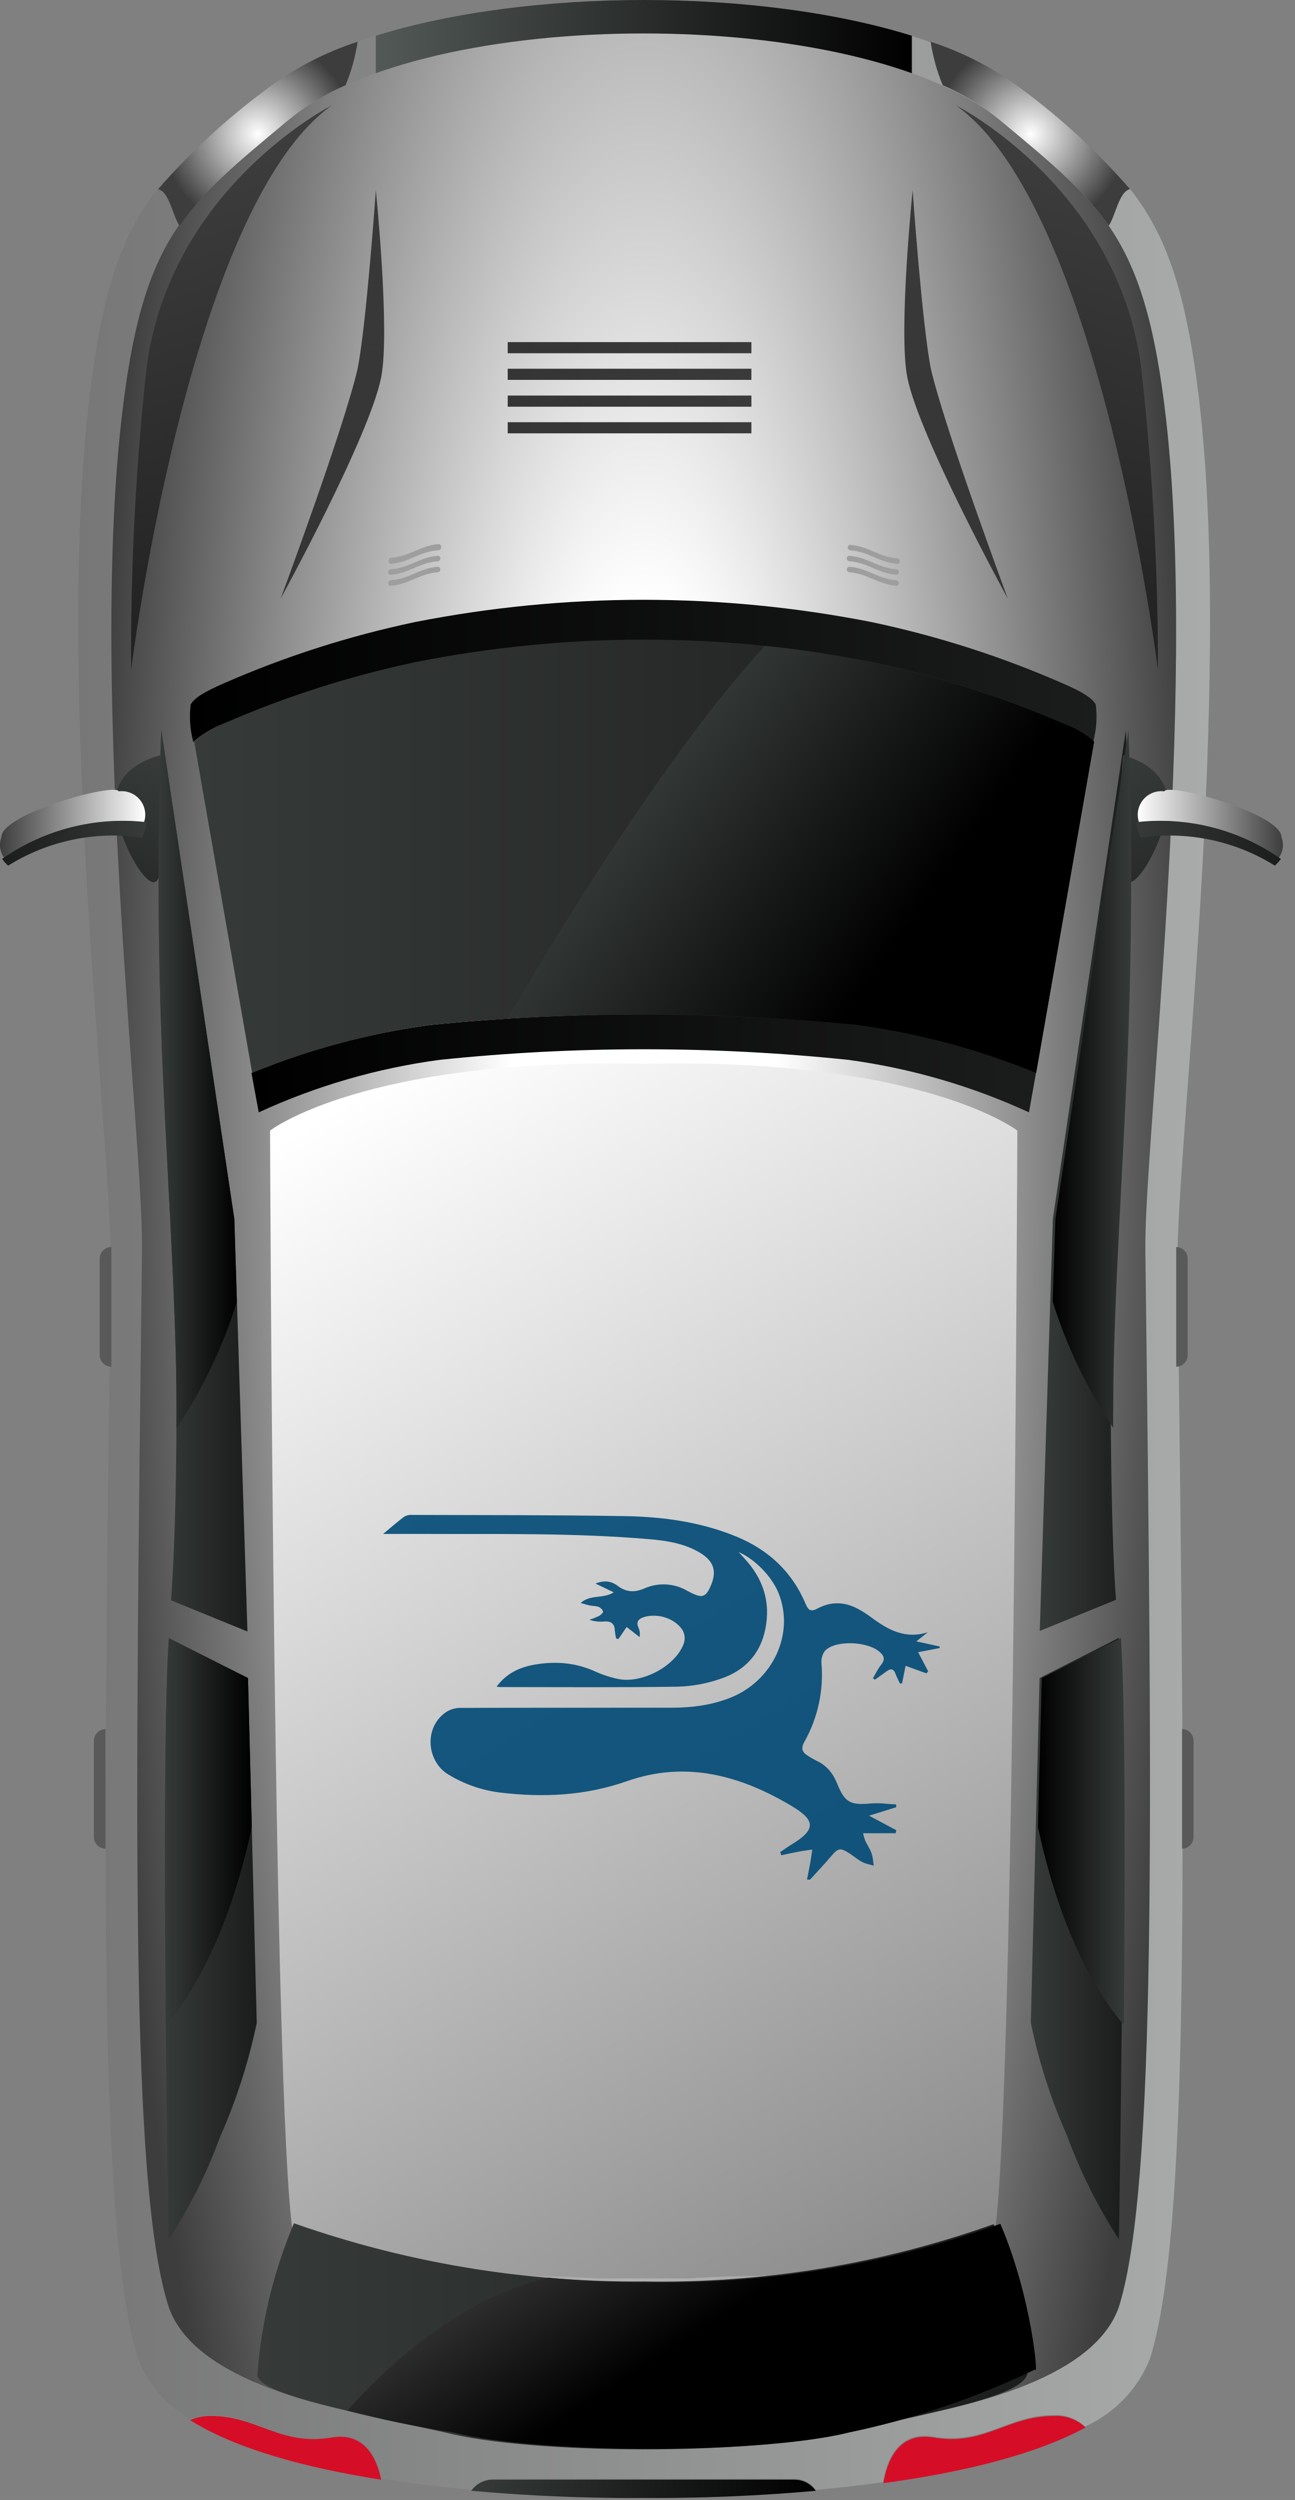 <svg xmlns="http://www.w3.org/2000/svg" width="71" height="137" viewBox="0 0 71 137" fill="none">
    <rect x="0" y="0" width="71" height="137" fill="#808080" stroke="none"/>
    <path d="M65.756 22.027C65.056 16.027 63.946 12.867 61.956 10.357C61.534 10.451 61.096 10.452 60.673 10.361C60.25 10.269 59.852 10.087 59.506 9.828L52.346 4.588C51.986 4.317 51.683 3.976 51.456 3.586C51.229 3.196 51.083 2.765 51.026 2.317C50.686 2.197 50.336 2.078 50.026 1.978V8.618H20.606V1.958C20.256 2.058 19.906 2.178 19.606 2.298C19.549 2.745 19.403 3.176 19.176 3.566C18.95 3.956 18.647 4.297 18.286 4.567L11.126 9.808C10.777 10.065 10.377 10.246 9.953 10.337C9.529 10.428 9.09 10.429 8.666 10.338C6.666 12.848 5.566 15.967 4.876 22.008C3.026 38.008 6.156 63.087 6.076 69.267C5.666 102.268 5.396 122.348 7.576 129.268C8.117 130.678 9.141 131.851 10.466 132.578C10.825 132.42 11.214 132.341 11.606 132.348C14.156 132.348 15.396 134.008 18.226 133.528C20.086 133.218 20.716 134.758 20.936 135.838C22.606 136.108 24.286 136.298 25.876 136.448C26.008 136.259 26.183 136.106 26.387 136C26.59 135.893 26.817 135.838 27.046 135.838H43.566C43.794 135.838 44.019 135.893 44.221 136C44.423 136.106 44.597 136.26 44.726 136.448C45.916 136.338 47.156 136.198 48.406 136.028C48.586 134.948 49.176 133.198 51.156 133.528C53.976 134.008 55.226 132.348 57.776 132.348C58.089 132.331 58.402 132.378 58.696 132.486C58.99 132.594 59.259 132.762 59.486 132.978C61.107 132.247 62.383 130.917 63.046 129.268C65.236 122.318 64.966 102.268 64.556 69.267C64.476 63.108 67.606 37.958 65.756 22.027Z" fill="url(#paint0_linear_222_9410)"/>
    <path d="M49.986 8.617V1.958C41.606 -0.652 28.986 -0.652 20.606 1.958V8.598L49.986 8.617Z" fill="url(#paint1_linear_222_9410)"/>
    <path d="M63.936 23.017C62.796 13.018 60.506 11.318 54.866 6.618C47.226 0.238 23.366 0.238 15.726 6.618C10.086 11.318 7.786 12.988 6.656 23.017C4.916 38.398 7.866 62.557 7.786 68.507C7.406 100.268 7.146 119.598 9.206 126.288C11.576 133.998 35.296 133.578 35.296 133.578C35.296 133.578 59.016 133.998 61.386 126.288C63.386 119.598 63.186 100.288 62.796 68.507C62.726 62.557 65.666 38.398 63.936 23.017Z" fill="url(#paint2_radial_222_9410)"/>
    <path d="M23.606 56.167C20.234 56.621 16.934 57.505 13.786 58.797L14.186 60.958C17.337 59.506 20.688 58.535 24.126 58.078C31.56 57.308 39.053 57.308 46.486 58.078C49.921 58.539 53.268 59.509 56.416 60.958L56.806 58.758C53.655 57.467 50.351 56.583 46.976 56.128C39.203 55.381 31.376 55.394 23.606 56.167Z" fill="url(#paint3_linear_222_9410)"/>
    <path d="M12.256 39.667C15.64 38.194 19.165 37.068 22.776 36.307C31.029 34.673 39.523 34.673 47.776 36.307C51.388 37.068 54.912 38.194 58.296 39.667C58.904 39.894 59.464 40.233 59.946 40.667V40.608C60.118 39.955 60.162 39.276 60.076 38.608C59.876 38.237 59.296 37.898 58.286 37.458C54.905 35.975 51.38 34.846 47.766 34.087C39.512 32.463 31.02 32.463 22.766 34.087C19.153 34.846 15.627 35.975 12.246 37.458C11.246 37.898 10.656 38.237 10.456 38.608C10.37 39.276 10.415 39.955 10.586 40.608V40.667C11.074 40.231 11.641 39.892 12.256 39.667Z" fill="url(#paint4_linear_222_9410)"/>
    <path d="M23.606 56.167C31.378 55.407 39.205 55.407 46.976 56.167C50.351 56.623 53.655 57.507 56.806 58.797L59.986 40.637C59.504 40.203 58.944 39.864 58.336 39.637C54.952 38.164 51.428 37.038 47.816 36.277C39.563 34.643 31.069 34.643 22.816 36.277C19.205 37.038 15.68 38.164 12.296 39.637C11.688 39.864 11.129 40.203 10.646 40.637L13.826 58.797C16.961 57.508 20.248 56.624 23.606 56.167Z" fill="url(#paint5_linear_222_9410)"/>
    <path d="M9.376 87.698L13.566 89.408L12.846 66.798L8.846 40.018C8.846 40.018 8.496 46.878 8.846 56.728C9.066 62.958 9.686 71.528 9.676 77.058C9.676 82.308 9.516 85.868 9.376 87.698Z" fill="url(#paint6_linear_222_9410)"/>
    <path d="M61.186 87.668L57.006 89.378L57.726 66.788L61.726 40.018C61.726 40.018 62.076 46.878 61.726 56.718C61.506 62.948 60.886 71.518 60.896 77.038C60.916 82.288 61.046 85.888 61.186 87.668Z" fill="url(#paint7_linear_222_9410)"/>
    <path d="M9.256 89.788L13.596 91.958L14.076 110.858C13.63 112.996 12.96 115.081 12.076 117.078C11.35 119.062 10.401 120.958 9.246 122.728C9.246 122.728 8.776 96.868 9.256 89.788Z" fill="url(#paint8_linear_222_9410)"/>
    <path d="M61.336 89.758L56.996 91.958L56.516 110.848C56.956 112.987 57.627 115.073 58.516 117.068C59.246 119.051 60.195 120.946 61.346 122.718C61.346 122.718 61.806 96.838 61.336 89.758Z" fill="url(#paint9_linear_222_9410)"/>
    <path d="M18.186 133.578C15.356 134.058 14.116 132.398 11.566 132.398C11.174 132.391 10.785 132.47 10.426 132.628C13.026 134.258 16.936 135.268 20.896 135.888C20.676 134.808 20.046 133.268 18.186 133.578Z" fill="#D60D26"/>
    <path d="M51.186 133.577C49.186 133.247 48.616 134.997 48.436 136.077C52.496 135.527 56.646 134.587 59.516 133.027C59.289 132.811 59.02 132.644 58.726 132.536C58.432 132.428 58.119 132.38 57.806 132.397C55.186 132.397 53.976 134.057 51.186 133.577Z" fill="#D60D26"/>
    <path d="M15.386 32.807C15.386 32.807 20.236 23.968 20.896 20.688C21.396 18.177 20.606 10.428 20.606 10.428C20.606 10.428 20.086 17.808 19.606 20.207C18.856 23.468 15.386 32.807 15.386 32.807Z" fill="url(#paint10_linear_222_9410)"/>
    <path d="M55.256 32.807C55.256 32.807 50.406 23.968 49.746 20.688C49.246 18.177 50.036 10.428 50.036 10.428C50.036 10.428 50.556 17.808 51.036 20.207C51.786 23.468 55.256 32.807 55.256 32.807Z" fill="url(#paint11_linear_222_9410)"/>
    <path style="mix-blend-mode:screen" d="M58.336 39.667C54.952 38.194 51.428 37.068 47.816 36.307C45.875 35.895 43.912 35.591 41.936 35.398C36.656 41.097 30.396 51.397 27.836 55.787C34.217 55.419 40.616 55.545 46.976 56.167C50.351 56.623 53.655 57.507 56.806 58.797L59.986 40.638C59.502 40.214 58.942 39.885 58.336 39.667Z" fill="url(#paint12_linear_222_9410)"/>
    <path d="M35.296 58.297C19.956 57.957 14.806 61.957 14.806 61.957C14.806 61.957 14.996 119.167 16.166 122.857C16.956 125.367 26.626 124.437 32.766 124.857H37.826C43.966 124.397 53.626 125.327 54.426 122.857C55.596 119.167 55.776 61.957 55.776 61.957C55.776 61.957 50.636 57.957 35.296 58.297Z" fill="url(#paint13_linear_222_9410)"/>
    <path d="M18.186 5.778C18.186 5.778 8.956 10.438 7.966 20.778C7.417 26.076 7.156 31.401 7.186 36.728C7.186 36.728 10.316 11.398 18.186 5.778Z" fill="url(#paint14_linear_222_9410)"/>
    <path d="M52.416 5.778C52.416 5.778 61.656 10.438 62.636 20.778C63.208 26.065 63.492 31.379 63.486 36.698C63.486 36.698 60.326 11.398 52.416 5.778Z" fill="url(#paint15_linear_222_9410)"/>
    <path d="M61.566 41.398C61.566 41.398 63.956 41.877 64.016 43.917C64.076 45.957 61.616 50.138 61.566 47.498C61.419 45.467 61.419 43.428 61.566 41.398Z" fill="url(#paint16_linear_222_9410)"/>
    <path d="M70.256 45.877C70.256 44.578 64.006 42.877 63.836 43.367C63.619 43.339 63.399 43.366 63.195 43.447C62.992 43.527 62.812 43.658 62.673 43.827C62.534 43.996 62.44 44.198 62.4 44.413C62.361 44.628 62.377 44.85 62.446 45.057C65.146 44.761 67.86 45.473 70.066 47.057C70.202 46.897 70.291 46.702 70.325 46.494C70.358 46.286 70.335 46.073 70.256 45.877Z" fill="url(#paint17_linear_222_9410)"/>
    <path d="M62.296 45.057C62.346 45.347 62.423 45.632 62.526 45.907C65.087 45.527 67.699 46.069 69.896 47.438C70.021 47.328 70.132 47.204 70.226 47.068C67.918 45.45 65.097 44.735 62.296 45.057Z" fill="url(#paint18_linear_222_9410)"/>
    <path d="M8.776 41.398C8.776 41.398 6.386 41.877 6.326 43.917C6.266 45.957 8.726 50.138 8.776 47.498C8.919 45.467 8.919 43.428 8.776 41.398Z" fill="url(#paint19_linear_222_9410)"/>
    <path d="M0.076 45.877C0.076 44.578 6.336 42.877 6.506 43.367C6.723 43.339 6.944 43.366 7.147 43.447C7.351 43.527 7.531 43.658 7.67 43.827C7.809 43.996 7.902 44.198 7.942 44.413C7.982 44.628 7.966 44.85 7.896 45.057C5.193 44.758 2.475 45.471 0.266 47.057C0.135 46.894 0.049 46.7 0.015 46.493C-0.018 46.286 0.003 46.074 0.076 45.877Z" fill="url(#paint20_linear_222_9410)"/>
    <path d="M8.046 45.057C8.001 45.349 7.921 45.635 7.806 45.907C5.249 45.526 2.64 46.068 0.446 47.438C0.321 47.328 0.21 47.204 0.116 47.068C2.425 45.45 5.246 44.735 8.046 45.057Z" fill="url(#paint21_linear_222_9410)"/>
    <path d="M6.106 68.337C5.937 68.337 5.774 68.405 5.654 68.525C5.534 68.645 5.466 68.808 5.466 68.977V74.257C5.466 74.427 5.534 74.59 5.654 74.71C5.774 74.83 5.937 74.897 6.106 74.897V68.337Z" fill="#595959"/>
    <path d="M5.786 94.758C5.617 94.758 5.454 94.825 5.334 94.945C5.214 95.065 5.146 95.228 5.146 95.398V100.668C5.146 100.837 5.214 101 5.334 101.12C5.454 101.24 5.617 101.308 5.786 101.308V94.758Z" fill="#595959"/>
    <path d="M64.486 68.337C64.654 68.34 64.814 68.409 64.932 68.528C65.05 68.648 65.116 68.809 65.116 68.977V74.257C65.116 74.425 65.05 74.587 64.932 74.707C64.814 74.826 64.654 74.895 64.486 74.897V68.337Z" fill="#595959"/>
    <path d="M64.806 94.758C64.89 94.758 64.973 94.774 65.05 94.806C65.127 94.839 65.197 94.886 65.255 94.946C65.314 95.005 65.36 95.076 65.391 95.153C65.422 95.231 65.438 95.314 65.436 95.398V100.668C65.438 100.751 65.422 100.834 65.391 100.912C65.36 100.989 65.314 101.06 65.255 101.12C65.197 101.179 65.127 101.226 65.05 101.259C64.973 101.291 64.89 101.308 64.806 101.308V94.758Z" fill="#595959"/>
    <path d="M21.436 30.898C22.436 30.817 22.966 30.238 23.996 30.157C24.023 30.161 24.05 30.158 24.076 30.149C24.101 30.14 24.124 30.126 24.142 30.106C24.161 30.087 24.175 30.063 24.182 30.037C24.19 30.011 24.191 29.984 24.186 29.957C24.186 29.938 24.182 29.919 24.175 29.901C24.167 29.884 24.156 29.868 24.142 29.855C24.128 29.842 24.111 29.832 24.093 29.825C24.075 29.819 24.055 29.816 24.036 29.817C23.036 29.898 22.496 30.477 21.476 30.558C21.436 30.557 21.396 30.573 21.366 30.601C21.337 30.629 21.319 30.667 21.316 30.707C21.308 30.728 21.305 30.75 21.308 30.771C21.31 30.793 21.317 30.814 21.328 30.833C21.34 30.851 21.356 30.867 21.375 30.878C21.393 30.889 21.415 30.896 21.436 30.898Z" fill="#9E9E9E"/>
    <path d="M23.996 30.457C22.996 30.537 22.456 31.117 21.436 31.197C21.415 31.197 21.394 31.201 21.375 31.21C21.356 31.218 21.338 31.229 21.323 31.244C21.308 31.259 21.297 31.277 21.288 31.296C21.28 31.316 21.276 31.336 21.276 31.357C21.276 31.378 21.28 31.398 21.288 31.416C21.297 31.434 21.309 31.451 21.324 31.464C21.339 31.477 21.357 31.487 21.377 31.493C21.396 31.499 21.416 31.5 21.436 31.497C22.436 31.417 22.966 30.837 23.996 30.757C24.037 30.755 24.075 30.737 24.103 30.707C24.131 30.677 24.146 30.638 24.146 30.597C24.146 30.578 24.142 30.559 24.135 30.541C24.127 30.524 24.116 30.508 24.102 30.495C24.088 30.482 24.071 30.471 24.053 30.465C24.035 30.459 24.015 30.456 23.996 30.457Z" fill="#9E9E9E"/>
    <path d="M23.996 31.058C22.996 31.138 22.456 31.718 21.436 31.798C21.395 31.8 21.355 31.818 21.326 31.847C21.296 31.877 21.279 31.916 21.276 31.958C21.276 31.978 21.28 31.998 21.288 32.016C21.297 32.035 21.309 32.051 21.324 32.064C21.339 32.078 21.357 32.088 21.377 32.093C21.396 32.099 21.416 32.1 21.436 32.098C22.436 32.018 22.966 31.448 23.996 31.358C24.036 31.358 24.074 31.342 24.102 31.314C24.131 31.286 24.146 31.247 24.146 31.208C24.146 31.168 24.131 31.13 24.102 31.102C24.074 31.073 24.036 31.058 23.996 31.058Z" fill="#9E9E9E"/>
    <path d="M49.186 30.898C48.186 30.817 47.646 30.238 46.626 30.158C46.586 30.153 46.55 30.134 46.522 30.105C46.495 30.076 46.478 30.038 46.476 29.997C46.476 29.978 46.48 29.959 46.488 29.942C46.495 29.924 46.507 29.908 46.521 29.895C46.535 29.882 46.551 29.872 46.57 29.865C46.588 29.859 46.607 29.856 46.626 29.858C47.626 29.938 48.166 30.518 49.186 30.598C49.225 30.6 49.262 30.616 49.29 30.644C49.317 30.672 49.334 30.709 49.336 30.747C49.338 30.768 49.335 30.788 49.328 30.807C49.321 30.826 49.31 30.843 49.296 30.857C49.281 30.871 49.264 30.882 49.245 30.889C49.227 30.896 49.206 30.899 49.186 30.898Z" fill="#9E9E9E"/>
    <path d="M46.576 30.457C47.576 30.537 48.116 31.117 49.136 31.197C49.177 31.2 49.215 31.218 49.243 31.248C49.271 31.277 49.286 31.317 49.286 31.357C49.286 31.377 49.282 31.396 49.275 31.413C49.267 31.431 49.256 31.447 49.242 31.46C49.228 31.473 49.211 31.483 49.193 31.49C49.175 31.496 49.156 31.499 49.136 31.497C48.136 31.417 47.596 30.837 46.576 30.757C46.536 30.755 46.497 30.737 46.469 30.707C46.442 30.677 46.426 30.638 46.426 30.597C46.426 30.578 46.43 30.559 46.438 30.541C46.446 30.524 46.457 30.508 46.471 30.495C46.485 30.482 46.502 30.471 46.52 30.465C46.538 30.459 46.557 30.456 46.576 30.457Z" fill="#9E9E9E"/>
    <path d="M46.576 31.058C47.576 31.138 48.116 31.718 49.136 31.798C49.176 31.802 49.213 31.821 49.24 31.85C49.268 31.88 49.284 31.918 49.286 31.958C49.286 31.977 49.282 31.996 49.275 32.014C49.267 32.031 49.256 32.047 49.242 32.06C49.228 32.073 49.211 32.084 49.193 32.09C49.175 32.096 49.156 32.099 49.136 32.098C48.136 32.018 47.596 31.448 46.576 31.358C46.536 31.358 46.498 31.342 46.47 31.314C46.442 31.286 46.426 31.247 46.426 31.208C46.426 31.168 46.442 31.13 46.47 31.102C46.498 31.073 46.536 31.058 46.576 31.058Z" fill="#9E9E9E"/>
    <path d="M43.566 135.887H27.006C26.777 135.888 26.55 135.943 26.347 136.049C26.143 136.156 25.968 136.309 25.836 136.497C31.036 136.967 35.296 136.887 35.296 136.887C35.296 136.887 39.546 136.967 44.726 136.497C44.597 136.309 44.423 136.156 44.221 136.049C44.019 135.943 43.794 135.888 43.566 135.887Z" fill="url(#paint22_linear_222_9410)"/>
    <path d="M54.866 6.618C57.496 8.808 59.386 10.348 60.786 12.368C61.146 11.878 61.346 10.488 61.956 10.368C60.211 8.358 58.253 6.544 56.116 4.958C54.582 3.787 52.861 2.885 51.026 2.288C51.147 3.105 51.369 3.905 51.686 4.668C52.831 5.167 53.902 5.823 54.866 6.618Z" fill="url(#paint23_radial_222_9410)"/>
    <path d="M15.766 6.618C13.136 8.808 11.246 10.348 9.846 12.368C9.476 11.878 9.286 10.488 8.666 10.368C10.417 8.36 12.379 6.547 14.516 4.958C16.05 3.787 17.771 2.885 19.606 2.288C19.485 3.105 19.264 3.905 18.946 4.668C17.801 5.167 16.731 5.823 15.766 6.618Z" fill="url(#paint24_radial_222_9410)"/>
    <path style="mix-blend-mode:screen" d="M13.596 91.958L9.256 89.768C8.996 93.648 9.026 103.158 9.096 110.978C11.166 108.568 12.816 104.748 13.806 100.128L13.596 91.958Z" fill="url(#paint25_linear_222_9410)"/>
    <path style="mix-blend-mode:screen" d="M9.676 78.268C11.11 76.13 12.225 73.796 12.986 71.338L12.846 66.798L8.846 40.018C8.846 40.018 8.496 46.878 8.846 56.728C9.066 62.958 9.686 71.528 9.676 77.058C9.676 77.478 9.676 77.878 9.676 78.268Z" fill="url(#paint26_linear_222_9410)"/>
    <path style="mix-blend-mode:screen" d="M57.116 91.958L61.456 89.768C61.716 93.648 61.686 103.158 61.616 110.968C59.546 108.558 57.896 104.738 56.906 100.128L57.116 91.958Z" fill="url(#paint27_linear_222_9410)"/>
    <path style="mix-blend-mode:screen" d="M61.036 78.248C59.602 76.113 58.483 73.782 57.716 71.328L57.866 66.788L61.866 40.018C61.866 40.018 62.216 46.878 61.866 56.718C61.646 62.948 61.026 71.518 61.036 77.038C61.026 77.458 61.026 77.848 61.036 78.248Z" fill="url(#paint28_linear_222_9410)"/>
    <path d="M41.196 18.748H27.836V19.358H41.196V18.748Z" fill="url(#paint29_linear_222_9410)"/>
    <path d="M41.196 20.207H27.836V20.817H41.196V20.207Z" fill="url(#paint30_linear_222_9410)"/>
    <path d="M41.196 21.677H27.836V22.288H41.196V21.677Z" fill="url(#paint31_linear_222_9410)"/>
    <path d="M41.196 23.137H27.836V23.747H41.196V23.137Z" fill="url(#paint32_linear_222_9410)"/>
    <path d="M16.116 121.837C15.01 124.451 14.335 127.227 14.116 130.057C13.906 131.057 18.216 131.967 24.396 133.297C29.136 134.527 41.396 134.547 46.136 133.297C52.326 131.987 56.516 131.147 56.336 129.887C56.179 127.134 55.55 124.428 54.476 121.887C48.319 124.076 41.819 125.139 35.286 125.027C28.76 125.082 22.273 124.003 16.116 121.837Z" fill="url(#paint33_linear_222_9410)"/>
    <path style="mix-blend-mode:screen" d="M54.846 121.867C48.692 124.074 42.193 125.161 35.656 125.077C33.656 125.077 31.796 124.987 30.046 124.817C24.456 126.137 20.046 130.937 19.046 132.107C20.955 132.601 22.887 132.998 24.836 133.297C29.576 134.507 41.836 134.487 46.566 133.297C50.09 132.562 53.511 131.404 56.756 129.847C56.936 130.407 56.596 125.957 54.846 121.867Z" fill="url(#paint34_linear_222_9410)"/>
    <g opacity="0.9">
        <path d="M44.246 103.001C44.307 102.684 44.372 102.369 44.429 102.053C44.47 101.823 44.5 101.591 44.534 101.359C44.303 101.392 44.071 101.417 43.841 101.461C43.505 101.524 43.171 101.599 42.837 101.669C42.816 101.612 42.795 101.554 42.775 101.496C42.981 101.358 43.182 101.213 43.394 101.084C44.708 100.284 44.754 99.778 43.423 98.982C40.607 97.298 37.616 96.469 34.37 97.61C32.105 98.406 29.8 98.514 27.452 98.237C26.432 98.116 25.45 97.775 24.574 97.239C23.387 96.521 23.224 94.65 24.467 93.817C24.693 93.675 24.954 93.597 25.221 93.594C29.092 93.581 32.962 93.587 36.834 93.584C37.909 93.584 38.965 93.449 39.976 93.064C42.36 92.156 43.588 89.544 42.686 87.306C42.328 86.418 41.427 85.465 40.499 85.053C40.656 85.227 40.743 85.326 40.833 85.423C41.834 86.511 42.251 87.776 41.968 89.236C41.697 90.634 40.831 91.56 39.507 91.998C38.759 92.259 37.975 92.405 37.183 92.431C33.934 92.479 30.683 92.452 27.436 92.452C27.381 92.452 27.326 92.443 27.227 92.434C27.81 91.632 28.608 91.319 29.517 91.189C30.601 91.035 31.64 91.143 32.645 91.604C33.04 91.781 33.453 91.916 33.876 92.005C35.213 92.294 37.103 91.264 37.502 90.024C37.568 89.797 37.542 89.554 37.431 89.346C37.017 88.689 36.071 88.392 35.326 88.612C35.004 88.709 34.856 88.872 35.011 89.213C35.081 89.369 35.1 89.544 35.064 89.712L34.357 89.161L33.904 89.823L33.776 89.784C33.745 89.641 33.722 89.496 33.709 89.351C33.696 88.954 33.478 88.831 33.11 88.859C32.842 88.884 32.572 88.853 32.316 88.767C32.502 88.704 32.684 88.63 32.86 88.546C32.947 88.497 33.08 88.368 33.064 88.309C33.043 88.253 33.01 88.202 32.968 88.159C32.926 88.116 32.876 88.082 32.821 88.059C32.678 88.004 32.51 88.014 32.355 87.983C32.201 87.952 32.066 87.908 31.835 87.846C32.373 87.355 33.048 87.637 33.65 87.261L32.648 86.78C33.111 86.59 33.515 86.638 33.861 86.903C34.327 87.254 34.779 87.281 35.316 87.053C35.694 86.883 36.106 86.807 36.519 86.829C36.932 86.852 37.334 86.973 37.691 87.183C37.804 87.246 37.92 87.305 38.038 87.356C38.49 87.556 38.691 87.482 38.904 87.044C39.361 86.114 39.158 85.51 38.235 85.01C37.415 84.566 36.52 84.426 35.611 84.349C31.432 83.991 27.243 84.08 23.058 84.06C22.414 84.06 21.771 84.06 21.006 84.06C21.455 83.688 21.798 83.387 22.163 83.114C22.286 83.042 22.428 83.009 22.57 83.019C26.483 83.033 30.398 83.019 34.309 83.086C36.378 83.123 38.425 83.407 40.364 84.202C42.129 84.926 43.423 86.133 44.168 87.892C44.318 88.247 44.453 88.348 44.831 88.144C45.551 87.756 46.304 87.774 47.029 88.161C47.282 88.297 47.526 88.452 47.756 88.625C48.677 89.312 49.631 89.845 50.867 89.447L50.24 89.948L51.519 90.228V90.314L50.338 90.541L50.888 91.591L50.791 91.7L49.65 91.288C49.581 91.629 49.518 91.938 49.457 92.246L49.341 92.26C49.261 92.087 49.168 91.913 49.103 91.74C49.006 91.471 48.861 91.405 48.62 91.581C48.405 91.741 48.187 91.893 47.965 92.049L47.859 91.968C48.006 91.722 48.128 91.457 48.307 91.235C48.542 90.942 48.48 90.744 48.215 90.514C47.587 89.969 45.929 89.867 45.291 90.406C45.118 90.55 45.016 90.884 45.036 91.117C45.169 92.63 44.84 94.148 44.092 95.471C43.899 95.822 43.988 96.035 44.294 96.219C44.451 96.321 44.614 96.413 44.781 96.498C45.337 96.758 45.676 97.191 45.901 97.749C46.321 98.789 46.624 98.934 47.757 98.831C48.21 98.79 48.673 98.864 49.133 98.886L49.138 99.036L47.649 99.501L49.143 100.298L49.104 100.462H47.319C47.349 100.601 47.389 100.737 47.438 100.87C47.549 101.104 47.697 101.32 47.784 101.564C47.859 101.776 47.871 102.012 47.904 102.238C47.695 102.176 47.47 102.142 47.279 102.043C47.038 101.918 46.828 101.735 46.599 101.585C46.067 101.238 45.957 101.263 45.56 101.733C45.19 102.166 44.796 102.581 44.413 103.004L44.246 103.001Z" fill="#004974"/>
    </g>
    <defs>
        <linearGradient id="paint0_linear_222_9410" x1="4.246" y1="79.835" x2="66.346" y2="79.835" gradientUnits="userSpaceOnUse">
            <stop stop-color="#777777"/>
            <stop offset="1" stop-color="#A8ABAA"/>
        </linearGradient>
        <linearGradient id="paint1_linear_222_9410" x1="20.606" y1="4.317" x2="49.986" y2="4.317" gradientUnits="userSpaceOnUse">
            <stop stop-color="#525956"/>
            <stop offset="1"/>
        </linearGradient>
        <radialGradient id="paint2_radial_222_9410" cx="0" cy="0" r="1" gradientUnits="userSpaceOnUse" gradientTransform="translate(35.296 60.886) scale(30.68 117.811)">
            <stop offset="0.24" stop-color="white"/>
            <stop offset="1" stop-color="#3D3D3D"/>
        </radialGradient>
        <linearGradient id="paint3_linear_222_9410" x1="13.786" y1="58.297" x2="56.806" y2="58.297" gradientUnits="userSpaceOnUse">
            <stop/>
            <stop offset="1" stop-color="#1B1C1C"/>
        </linearGradient>
        <linearGradient id="paint4_linear_222_9410" x1="10.386" y1="36.727" x2="60.196" y2="36.727" gradientUnits="userSpaceOnUse">
            <stop/>
            <stop offset="1" stop-color="#1B1C1C"/>
        </linearGradient>
        <linearGradient id="paint5_linear_222_9410" x1="10.606" y1="46.937" x2="59.986" y2="46.937" gradientUnits="userSpaceOnUse">
            <stop stop-color="#363B39"/>
            <stop offset="1" stop-color="#1B1C1C"/>
        </linearGradient>
        <linearGradient id="paint6_linear_222_9410" x1="8.696" y1="64.708" x2="13.566" y2="64.708" gradientUnits="userSpaceOnUse">
            <stop stop-color="#363B39"/>
            <stop offset="1" stop-color="#1B1C1C"/>
        </linearGradient>
        <linearGradient id="paint7_linear_222_9410" x1="57.026" y1="64.698" x2="61.896" y2="64.698" gradientUnits="userSpaceOnUse">
            <stop stop-color="#363B39"/>
            <stop offset="1" stop-color="#1B1C1C"/>
        </linearGradient>
        <linearGradient id="paint8_linear_222_9410" x1="9.046" y1="106.268" x2="14.076" y2="106.268" gradientUnits="userSpaceOnUse">
            <stop stop-color="#363B39"/>
            <stop offset="1" stop-color="#1B1C1C"/>
        </linearGradient>
        <linearGradient id="paint9_linear_222_9410" x1="56.516" y1="106.228" x2="61.546" y2="106.228" gradientUnits="userSpaceOnUse">
            <stop stop-color="#363B39"/>
            <stop offset="1" stop-color="#1B1C1C"/>
        </linearGradient>
        <linearGradient id="paint10_linear_222_9410" x1="16.236" y1="29.797" x2="23.156" y2="8.087" gradientUnits="userSpaceOnUse">
            <stop stop-color="#353535"/>
            <stop offset="1" stop-color="#3A3A3A"/>
        </linearGradient>
        <linearGradient id="paint11_linear_222_9410" x1="53.796" y1="31.078" x2="48.286" y2="9.207" gradientUnits="userSpaceOnUse">
            <stop stop-color="#353535"/>
            <stop offset="1" stop-color="#3A3A3A"/>
        </linearGradient>
        <linearGradient id="paint12_linear_222_9410" x1="35.196" y1="41.998" x2="49.026" y2="51.828" gradientUnits="userSpaceOnUse">
            <stop stop-color="#363B39"/>
            <stop offset="1"/>
        </linearGradient>
        <linearGradient id="paint13_linear_222_9410" x1="17.086" y1="61.487" x2="87.136" y2="176.457" gradientUnits="userSpaceOnUse">
            <stop stop-color="white"/>
            <stop offset="1" stop-color="#232323"/>
        </linearGradient>
        <linearGradient id="paint14_linear_222_9410" x1="2.966" y1="-6.752" x2="16.146" y2="31.218" gradientUnits="userSpaceOnUse">
            <stop stop-color="#515151"/>
            <stop offset="1" stop-color="#232323"/>
        </linearGradient>
        <linearGradient id="paint15_linear_222_9410" x1="67.676" y1="-6.742" x2="54.486" y2="31.218" gradientUnits="userSpaceOnUse">
            <stop stop-color="#515151"/>
            <stop offset="1" stop-color="#232323"/>
        </linearGradient>
        <linearGradient id="paint16_linear_222_9410" x1="61.006" y1="42.237" x2="66.316" y2="52.517" gradientUnits="userSpaceOnUse">
            <stop stop-color="#363B39"/>
            <stop offset="1" stop-color="#1B1C1C"/>
        </linearGradient>
        <linearGradient id="paint17_linear_222_9410" x1="62.346" y1="45.157" x2="70.336" y2="45.157" gradientUnits="userSpaceOnUse">
            <stop stop-color="white"/>
            <stop offset="1" stop-color="#3D3D3D"/>
        </linearGradient>
        <linearGradient id="paint18_linear_222_9410" x1="62.296" y1="46.218" x2="70.296" y2="46.218" gradientUnits="userSpaceOnUse">
            <stop stop-color="#363B39"/>
            <stop offset="1" stop-color="#1B1C1C"/>
        </linearGradient>
        <linearGradient id="paint19_linear_222_9410" x1="9.326" y1="42.237" x2="4.016" y2="52.517" gradientUnits="userSpaceOnUse">
            <stop stop-color="#363B39"/>
            <stop offset="1" stop-color="#1B1C1C"/>
        </linearGradient>
        <linearGradient id="paint20_linear_222_9410" x1="7.996" y1="45.157" x2="-0.004" y2="45.157" gradientUnits="userSpaceOnUse">
            <stop stop-color="white"/>
            <stop offset="1" stop-color="#3D3D3D"/>
        </linearGradient>
        <linearGradient id="paint21_linear_222_9410" x1="8.036" y1="46.218" x2="0.046" y2="46.218" gradientUnits="userSpaceOnUse">
            <stop stop-color="#363B39"/>
            <stop offset="1" stop-color="#1B1C1C"/>
        </linearGradient>
        <linearGradient id="paint22_linear_222_9410" x1="25.836" y1="136.387" x2="44.726" y2="136.387" gradientUnits="userSpaceOnUse">
            <stop stop-color="#363B39"/>
            <stop offset="1"/>
        </linearGradient>
        <radialGradient id="paint23_radial_222_9410" cx="0" cy="0" r="1" gradientUnits="userSpaceOnUse" gradientTransform="translate(56.496 7.348) scale(5.25 5.25)">
            <stop stop-color="white"/>
            <stop offset="1" stop-color="#3D3D3D"/>
        </radialGradient>
        <radialGradient id="paint24_radial_222_9410" cx="0" cy="0" r="1" gradientUnits="userSpaceOnUse" gradientTransform="translate(14.136 7.348) rotate(180) scale(5.25 5.25)">
            <stop stop-color="white"/>
            <stop offset="1" stop-color="#3D3D3D"/>
        </radialGradient>
        <linearGradient id="paint25_linear_222_9410" x1="9.046" y1="100.388" x2="13.806" y2="100.388" gradientUnits="userSpaceOnUse">
            <stop stop-color="#363B39"/>
            <stop offset="1"/>
        </linearGradient>
        <linearGradient id="paint26_linear_222_9410" x1="8.696" y1="59.138" x2="12.986" y2="59.138" gradientUnits="userSpaceOnUse">
            <stop stop-color="#363B39"/>
            <stop offset="1"/>
        </linearGradient>
        <linearGradient id="paint27_linear_222_9410" x1="61.666" y1="100.358" x2="56.906" y2="100.358" gradientUnits="userSpaceOnUse">
            <stop stop-color="#363B39"/>
            <stop offset="1"/>
        </linearGradient>
        <linearGradient id="paint28_linear_222_9410" x1="62.016" y1="59.128" x2="57.716" y2="59.128" gradientUnits="userSpaceOnUse">
            <stop stop-color="#363B39"/>
            <stop offset="1"/>
        </linearGradient>
        <linearGradient id="paint29_linear_222_9410" x1="27.836" y1="19.058" x2="41.206" y2="19.058" gradientUnits="userSpaceOnUse">
            <stop stop-color="#353535"/>
            <stop offset="1" stop-color="#3A3A3A"/>
        </linearGradient>
        <linearGradient id="paint30_linear_222_9410" x1="27.836" y1="20.517" x2="41.206" y2="20.517" gradientUnits="userSpaceOnUse">
            <stop stop-color="#353535"/>
            <stop offset="1" stop-color="#3A3A3A"/>
        </linearGradient>
        <linearGradient id="paint31_linear_222_9410" x1="27.836" y1="21.977" x2="41.206" y2="21.977" gradientUnits="userSpaceOnUse">
            <stop stop-color="#353535"/>
            <stop offset="1" stop-color="#3A3A3A"/>
        </linearGradient>
        <linearGradient id="paint32_linear_222_9410" x1="27.836" y1="23.448" x2="41.206" y2="23.448" gradientUnits="userSpaceOnUse">
            <stop stop-color="#353535"/>
            <stop offset="1" stop-color="#3A3A3A"/>
        </linearGradient>
        <linearGradient id="paint33_linear_222_9410" x1="14.106" y1="128.037" x2="56.346" y2="128.037" gradientUnits="userSpaceOnUse">
            <stop stop-color="#363B39"/>
            <stop offset="1" stop-color="#1B1C1C"/>
        </linearGradient>
        <linearGradient id="paint34_linear_222_9410" x1="28.616" y1="114.237" x2="37.706" y2="128.177" gradientUnits="userSpaceOnUse">
            <stop stop-color="#5E5E5E"/>
            <stop offset="1"/>
        </linearGradient>
    </defs>
</svg>